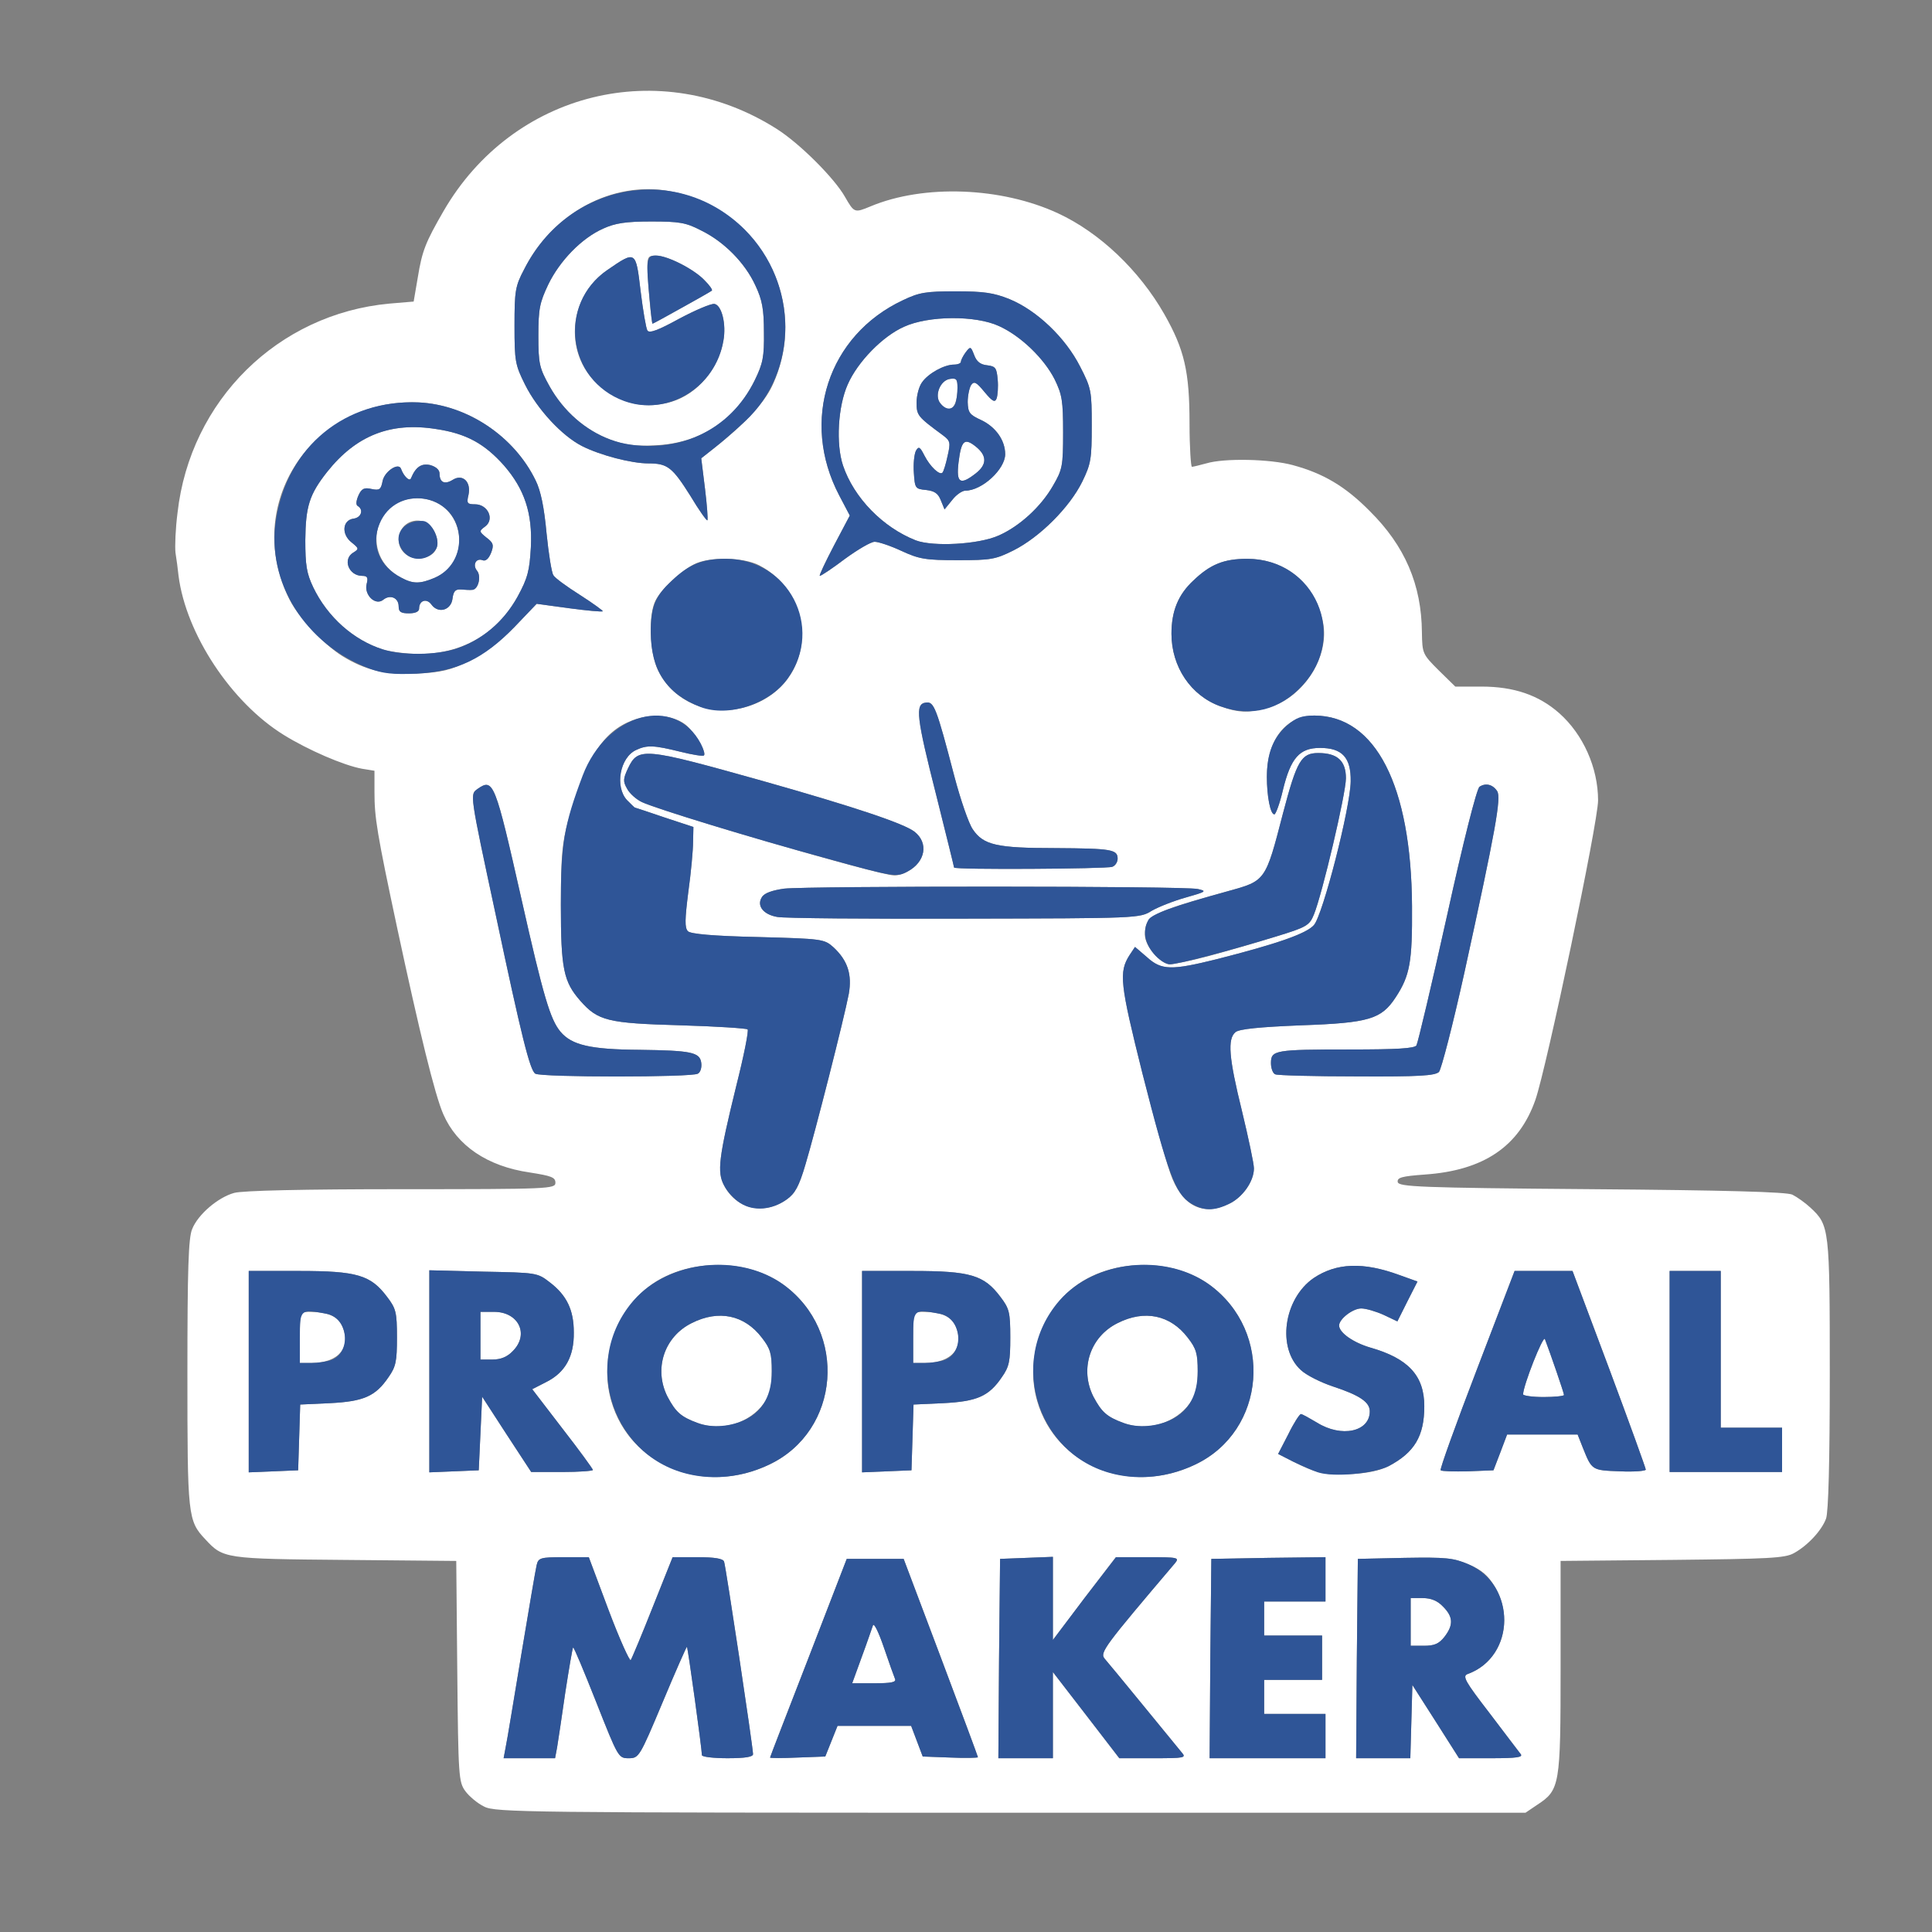 <?xml version="1.0" encoding="utf-8"?>
<!DOCTYPE svg PUBLIC "-//W3C//DTD SVG 20010904//EN" "http://www.w3.org/TR/2001/REC-SVG-20010904/DTD/svg10.dtd">
<svg version="1.0" xmlns="http://www.w3.org/2000/svg" width="567px" height="567px" viewBox="0 0 567 567" preserveAspectRatio="xMidYMid meet">
 <rect x="0" y="0" width="567" height="567" fill="#808080" stroke="none"/>
 <g fill="#ffffff">
  <path d="M142.1 530.2 c-1.9 -0.9 -4.4 -3 -5.5 -4.5 -2 -2.7 -2.1 -4.3 -2.4 -35.2 l-0.3 -32.4 -32.7 -0.3 c-35.3 -0.3 -35.7 -0.4 -40.9 -6 -5.2 -5.5 -5.3 -6.8 -5.3 -48.8 0 -30.5 0.3 -39.8 1.4 -42.3 1.7 -4.3 7.6 -9.3 12.3 -10.6 2.4 -0.7 20.6 -1.1 49.1 -1.1 43.6 0 45.2 -0.1 45.2 -1.9 0 -1.6 -1.2 -2 -7.5 -3 -12.5 -1.8 -21.4 -7.9 -25.4 -17.1 -2.5 -5.7 -7 -24.2 -13.5 -54.5 -6 -28.1 -6.7 -32.6 -6.7 -40 l0 -6.3 -3.7 -0.6 c-5.4 -1 -15.8 -5.5 -22.9 -9.9 -15.4 -9.5 -28.7 -29.6 -30.9 -46.7 -0.2 -1.9 -0.6 -5 -0.9 -6.8 -0.2 -1.8 0 -7.1 0.6 -11.7 3.7 -33 29.5 -58.4 62.2 -61.4 l7.1 -0.6 1.2 -7 c1.3 -8 2.3 -10.4 7.6 -19.6 20.3 -35 63.6 -45.7 97.7 -24.1 6.8 4.3 17 14.5 20.1 20 2.7 4.7 2.8 4.7 7.4 2.8 15.7 -6.6 38.5 -5.7 55.1 2 12.3 5.7 23.9 16.8 31.2 29.6 5.9 10.4 7.4 16.8 7.4 32.1 0 7 0.4 12.7 0.7 12.7 0.4 0 2.3 -0.5 4.2 -1 5.3 -1.6 18.8 -1.3 25.4 0.5 8.9 2.4 15.4 6.2 22.6 13.5 10.3 10.2 15.2 21.6 15.3 35.6 0.1 6.2 0.2 6.4 4.9 11.1 l4.9 4.8 7.7 0 c9.5 0 16.8 2.5 22.8 7.8 7 6.2 11.4 16 11.4 25.6 0 6.5 -15.1 78.4 -18.4 87.9 -4.8 13.7 -15.2 20.7 -32.4 21.9 -6.9 0.5 -8.2 0.9 -8 2.2 0.3 1.4 6.1 1.7 56.8 2.1 39.1 0.3 57.3 0.8 59 1.6 1.4 0.7 3.8 2.4 5.3 3.8 5.6 5.2 5.7 6 5.7 49 0 25.5 -0.4 40.5 -1.1 42.3 -1.3 3.5 -5.4 7.9 -9.4 10.1 -2.6 1.5 -7.5 1.7 -35.7 2 l-32.8 0.3 0 31.2 c0 34.8 -0.2 36 -6.9 40.4 l-3.4 2.3 -151.1 0 c-141.9 0 -151.3 -0.1 -154.5 -1.8z m21.4 -17.4 c0.3 -1.8 1.4 -9.1 2.4 -16.1 1.1 -7.1 2.1 -13 2.3 -13.2 0.2 -0.2 3.2 7 6.8 16.1 6.4 16.2 6.5 16.4 9.5 16.4 3 0 3.2 -0.3 10 -16.5 3.8 -9.1 7 -16.3 7.1 -16.2 0.3 0.3 4.4 30.1 4.4 31.8 0 0.5 3.4 0.9 7.5 0.9 5.3 0 7.5 -0.4 7.5 -1.2 0 -2 -8 -55.2 -8.5 -56.5 -0.3 -0.9 -2.8 -1.3 -7.8 -1.3 l-7.3 0 -5.9 14.8 c-3.2 8.1 -6.1 15 -6.4 15.4 -0.3 0.4 -3.3 -6.2 -6.5 -14.7 l-5.8 -15.5 -7.4 0 c-6.8 0 -7.4 0.2 -7.9 2.3 -0.3 1.2 -2.3 13 -4.5 26.2 -2.2 13.2 -4.2 25.5 -4.6 27.3 l-0.6 3.2 7.5 0 7.6 0 0.6 -3.2z m80.5 -1.8 l1.8 -4.5 10.8 0 10.8 0 1.7 4.5 1.7 4.5 8.1 0.3 c4.4 0.2 8.1 0.1 8.1 -0.1 0 -0.2 -4.9 -13.4 -10.9 -29.3 l-10.9 -28.9 -8.3 0 -8.4 0 -11.2 29 c-6.2 16 -11.3 29.1 -11.3 29.3 0 0.2 3.7 0.2 8.1 0 l8.1 -0.3 1.8 -4.5z m65 -7.6 l0 -12.7 9.8 12.7 9.7 12.6 9.9 0 c9.3 0 9.8 -0.1 8.4 -1.7 -0.8 -1 -5.9 -7.2 -11.3 -13.8 -5.4 -6.6 -10.5 -12.8 -11.3 -13.7 -1.5 -1.8 -0.2 -3.5 20.6 -28 1.4 -1.7 1 -1.8 -7.9 -1.8 l-9.4 0 -9.3 12.1 -9.2 12.2 0 -12.2 0 -12.2 -7.7 0.3 -7.8 0.3 -0.3 29.3 -0.2 29.2 8 0 8 0 0 -12.6z m80 6.1 l0 -6.5 -9 0 -9 0 0 -5 0 -5 8.5 0 8.5 0 0 -6.5 0 -6.5 -8.5 0 -8.5 0 0 -5 0 -5 9 0 9 0 0 -6.5 0 -6.5 -16.7 0.2 -16.8 0.3 -0.3 29.3 -0.2 29.2 17 0 17 0 0 -6.5z m25.2 -4.2 l0.3 -10.8 6.9 10.8 6.8 10.7 9.5 0 c7.5 0 9.3 -0.3 8.6 -1.2 -0.5 -0.7 -4.7 -6.1 -9.2 -12.1 -7.1 -9.2 -8 -10.8 -6.4 -11.4 10 -3.6 13.8 -15.6 8.1 -25.5 -2.1 -3.5 -3.9 -5 -7.8 -6.7 -4.5 -1.9 -6.5 -2.1 -18.8 -1.9 l-13.7 0.3 -0.3 29.3 -0.2 29.2 8 0 7.9 0 0.3 -10.7z m-188.4 -75.5 c20.8 -9.9 23.1 -39 4.1 -52.8 -9.9 -7.1 -25.5 -7.7 -36.5 -1.4 -11.9 6.8 -17.9 22.2 -14 35.6 5.5 19 27.3 27.8 46.4 18.6z m125 0 c20.8 -9.9 23.1 -39 4.1 -52.8 -9.9 -7.1 -25.5 -7.7 -36.5 -1.4 -11.9 6.8 -17.9 22.2 -14 35.6 5.5 19 27.3 27.8 46.4 18.6z m56.7 0.5 c7.6 -4 10.5 -8.8 10.5 -17.6 0 -8.9 -4.6 -14 -15.8 -17.2 -5.1 -1.5 -9.2 -4.4 -9.2 -6.5 0 -1.9 4 -5 6.5 -5 1.4 0 4.4 0.9 6.6 1.9 l4 1.9 2.9 -5.8 3 -5.9 -5.3 -1.9 c-10.6 -3.9 -18.5 -3.6 -25.2 0.9 -8.8 6.1 -10.8 20.6 -3.7 27 1.6 1.5 5.8 3.6 9.4 4.8 7.9 2.6 10.8 4.6 10.8 7.3 0 6 -8.3 7.8 -15.5 3.3 -2.2 -1.3 -4.3 -2.5 -4.7 -2.5 -0.4 0 -2.1 2.6 -3.7 5.9 l-3 5.8 4.5 2.3 c7 3.5 9.4 4 16.9 3.6 4.6 -0.2 8.4 -1 11 -2.3z m-319.7 -8.4 l0.3 -9.7 8.7 -0.4 c9.9 -0.5 13.4 -2 17.2 -7.6 2.2 -3.1 2.5 -4.7 2.5 -11.7 0 -7.4 -0.3 -8.5 -2.9 -11.9 -4.8 -6.4 -8.8 -7.6 -25.8 -7.6 l-14.8 0 0 29.5 0 29.6 7.3 -0.3 7.2 -0.3 0.3 -9.6z m53.2 -1.2 l0.5 -10.8 7.2 11.1 7.2 11 9.1 0 c4.9 0 9 -0.3 9 -0.6 0 -0.3 -4 -5.8 -8.9 -12.1 l-8.9 -11.6 4.1 -2.1 c5.6 -2.8 8.2 -7.5 8.1 -14.6 0 -6.6 -2.1 -10.9 -7.1 -14.7 -3.6 -2.8 -3.9 -2.8 -19.5 -3.1 l-15.8 -0.4 0 29.7 0 29.6 7.3 -0.3 7.2 -0.3 0.5 -10.8z m126.8 1.2 l0.3 -9.7 8.7 -0.4 c9.9 -0.5 13.4 -2 17.2 -7.6 2.2 -3.1 2.5 -4.7 2.5 -11.7 0 -7.4 -0.3 -8.5 -2.9 -11.9 -4.8 -6.4 -8.8 -7.6 -25.8 -7.6 l-14.8 0 0 29.5 0 29.6 7.3 -0.3 7.2 -0.3 0.3 -9.6z m172.5 4.4 l2 -5.3 10.3 0 10.4 0 1.5 3.8 c2.7 6.7 2.6 6.7 10.9 7 4.2 0.2 7.6 -0.1 7.6 -0.5 0 -0.4 -4.8 -13.7 -10.7 -29.5 l-10.8 -28.8 -8.5 0 -8.5 0 -11.1 29 c-6.1 15.9 -10.9 29.2 -10.6 29.5 0.4 0.3 4 0.4 8 0.3 l7.5 -0.3 2 -5.2z m82.7 -0.8 l0 -6.5 -9 0 -9 0 0 -23 0 -23 -7.5 0 -7.5 0 0 29.5 0 29.5 16.5 0 16.5 0 0 -6.5z m-292.1 -73.5 c2.4 -1.7 3.6 -3.8 5.5 -10.3 2.8 -9.3 11.3 -42.7 12.7 -50 1 -5.7 -0.3 -9.8 -4.5 -13.7 -2.7 -2.4 -3.2 -2.5 -22.1 -3 -13.3 -0.3 -19.8 -0.9 -20.6 -1.7 -1 -1 -0.9 -3.5 0.1 -11.5 0.8 -5.7 1.4 -12.3 1.4 -14.7 l0.1 -4.4 -8.5 -2.8 c-4.7 -1.6 -8.6 -2.9 -8.7 -2.9 -0.1 0 -1.1 -1 -2.3 -2.2 -3.6 -3.9 -2.1 -12.5 2.7 -14.7 3.2 -1.5 5.2 -1.4 12.9 0.5 3.6 0.9 6.7 1.4 7 1.1 0.8 -0.8 -2.1 -5.9 -4.9 -8.6 -3.5 -3.2 -10.3 -3.9 -16.1 -1.7 -8.7 3.3 -13.7 11.2 -18.9 29.6 -1.7 6.3 -2.1 10.3 -2.1 24.5 0 18.9 0.8 22.6 5.7 28.2 5.2 5.9 8 6.6 29.4 7.2 10.5 0.3 19.4 0.9 19.7 1.2 0.4 0.3 -1.1 7.8 -3.3 16.5 -5.2 21.2 -5.7 25.4 -3.6 29.3 3.6 7 11.8 8.8 18.4 4.1z m129.8 1.3 c4 -1.9 7.3 -6.6 7.3 -10.4 0 -1.4 -1.6 -8.9 -3.5 -16.8 -3.9 -15.8 -4.3 -21.2 -1.9 -23.2 1.1 -0.9 6.9 -1.5 19.4 -2 19.8 -0.7 23.4 -1.8 27.6 -8.2 4.2 -6.4 4.9 -10.4 4.8 -26.7 -0.2 -35.5 -10.7 -55.9 -28.6 -56 -8.4 0 -14 7.1 -14 18 0 5.6 1 11 2.2 11 0.4 0 1.6 -3.2 2.5 -7.1 2.3 -9.5 4.9 -12.4 10.9 -12.4 6.5 0 9.1 2.8 9 9.8 -0.1 7.8 -8.2 39.3 -10.8 42.2 -2.2 2.5 -10.8 5.5 -28.5 10 -13.3 3.3 -16.2 3.3 -20.5 -0.6 l-3.5 -3 -1.6 2.4 c-3.2 5 -2.8 8.4 3.8 34.8 3.6 14.1 7.5 28 8.8 30.9 3.5 8.3 9.3 10.8 16.6 7.3z m-155.9 -38.2 c0.8 -0.4 1.2 -1.9 1 -3.2 -0.4 -3.1 -3 -3.6 -18.1 -3.8 -14.5 -0.1 -19.9 -1.4 -23.2 -5.3 -3 -3.6 -5 -10.2 -11.5 -39.1 -7.7 -34.1 -8.2 -35.4 -12.8 -32.2 -2.3 1.7 -2.5 0.7 5.4 37.5 7.4 34.9 9.9 45.1 11.5 46.1 1.8 1.1 46 1.1 47.7 0z m217.5 -0.5 c0.7 -0.8 4.1 -13.9 7.5 -29.3 9.2 -42 10.8 -51.1 9.6 -53.1 -1.3 -2 -3.4 -2.5 -5.2 -1.3 -0.8 0.5 -4.8 16.3 -9.5 37.7 -4.5 20.3 -8.6 37.5 -9 38.2 -0.6 0.9 -5.7 1.2 -19.5 1.2 -22.1 0 -23.2 0.2 -23.2 4 0 1.6 0.6 3.1 1.3 3.3 0.6 0.3 11.4 0.6 23.9 0.6 18.2 0.1 22.9 -0.2 24.1 -1.3z m-67.3 -34.1 c5.2 -1.4 13.9 -3.9 19.3 -5.6 9.2 -2.8 10 -3.3 11.3 -6.5 2.4 -5.8 9.4 -35.5 9.4 -40 0 -5.1 -2.5 -7.4 -8.1 -7.4 -5 0 -6.3 2.2 -10.4 17.8 -5.1 19.8 -5.1 19.7 -16 22.7 -22.7 6.3 -24.5 7.2 -24.5 12.9 0 3.2 4.6 8.6 7.3 8.6 1.2 0 6.5 -1.1 11.7 -2.5z m-17 -13.2 c1.9 -1.1 6.4 -2.9 10 -3.9 6 -1.7 6.3 -1.9 3.5 -2.5 -3.9 -0.9 -114.3 -0.9 -121.4 -0.1 -3.5 0.5 -5.8 1.3 -6.5 2.5 -1.6 2.5 0.4 5.1 4.5 5.8 1.9 0.4 26.6 0.6 54.9 0.5 50.9 -0.1 51.5 -0.1 55 -2.3z m-71.7 -11.5 c5.3 -2.8 6.3 -8.4 2.1 -11.7 -3.1 -2.4 -17.3 -7.2 -44.9 -15 -34.6 -9.7 -36.2 -9.9 -39.2 -3.6 -1.4 3 -1.5 3.8 -0.3 5.9 0.7 1.4 2.7 3.2 4.4 4 6.5 3.1 69.4 21.4 73.9 21.5 1 0.1 2.8 -0.4 4 -1.1z m60.1 -1.4 c0.9 -0.3 1.6 -1.4 1.6 -2.4 0 -2.7 -1.8 -3 -18.3 -3.1 -17.2 0 -21.1 -0.9 -24.2 -5.5 -1.2 -1.7 -3.6 -8.7 -5.4 -15.5 -5.3 -20.3 -6 -22.1 -8.4 -21.7 -3.2 0.4 -2.8 4.1 3.2 27.7 2.8 11.2 5.1 20.5 5.1 20.7 0 0.7 44.7 0.4 46.4 -0.2z m-102.4 -49 c15.7 -8.6 15 -31.1 -1.2 -39.5 -4.7 -2.4 -14.6 -2.6 -19.1 -0.3 -4.1 2.1 -9.5 7.1 -11.3 10.6 -2.2 4.2 -1.8 15.3 0.7 20.5 5.4 11.1 19.3 15 30.9 8.7z m148.7 2.1 c10 -3 17.5 -14.9 15.6 -24.7 -2.1 -11.4 -11 -18.8 -22.3 -18.8 -6.8 0 -10.8 1.6 -15.8 6.4 -4.4 4.1 -6.4 8.9 -6.4 15.6 0 9.7 5.7 18.2 14.4 21.3 5.6 2 8.3 2 14.5 0.2z m-234.9 -13.5 c4.6 -2.3 8.8 -5.5 13.2 -10 l6.5 -6.8 9.5 1.3 c5.2 0.7 9.7 1.1 9.9 0.9 0.2 -0.1 -2.8 -2.3 -6.7 -4.8 -3.8 -2.4 -7.4 -5 -7.8 -5.8 -0.5 -0.7 -1.4 -6.3 -2 -12.3 -0.7 -7.6 -1.7 -12.5 -3.2 -15.5 -6.3 -13 -20.1 -22.2 -34.3 -22.9 -31.3 -1.4 -52 30.2 -37.9 57.9 2.8 5.5 9.9 13 15.4 16.5 6.8 4.2 12.7 5.6 21.9 5.2 7.4 -0.4 9.8 -1 15.5 -3.7z m110.2 -30 c3.7 -2.7 7.6 -5 8.7 -5 1.1 0 4.7 1.2 7.9 2.7 5.2 2.4 7.1 2.7 16.5 2.7 9.7 0 11 -0.2 16.4 -2.9 7.7 -3.9 16.4 -12.6 20.1 -20.1 2.6 -5.3 2.8 -6.8 2.8 -16.5 0 -10.1 -0.1 -10.9 -3.4 -17.3 -4.3 -8.5 -12.7 -16.5 -20.7 -19.8 -4.7 -1.9 -7.7 -2.3 -15.8 -2.3 -8.7 0 -10.7 0.3 -15.5 2.6 -22 10.3 -30.2 35.4 -18.7 57.3 l3.1 5.9 -4.7 8.9 c-2.5 4.8 -4.4 8.8 -4.1 8.8 0.4 0 3.7 -2.2 7.4 -5z m-41.1 -20.6 l-1.1 -8.9 3.8 -3 c8.8 -6.9 14.5 -13 17 -18.2 11.4 -24.2 -3.3 -52.3 -30 -57.2 -16.8 -3.1 -34.5 6.4 -42.8 23 -2.6 4.9 -2.8 6.4 -2.8 16.5 0 10.4 0.2 11.5 3.1 17.3 3.6 7.2 10.8 15 16.7 18 5.3 2.7 14.5 5.1 19.5 5.1 5.6 0 7 1.1 12.3 9.5 2.5 4.2 4.8 7.4 5 7.2 0.2 -0.2 -0.1 -4.4 -0.7 -9.3z"/>
  <path d="M252.9 486.3 c1.6 -4.3 3 -8.5 3.3 -9.3 0.3 -0.8 1.7 2.1 3.2 6.5 1.5 4.4 3 8.6 3.3 9.3 0.3 0.9 -1.2 1.2 -6 1.2 l-6.6 0 2.8 -7.7z"/>
  <path d="M414 476 l0 -7 3.5 0 c2.5 0 4.4 0.8 6 2.5 3 3 3.1 5.4 0.4 8.9 -1.6 2 -2.9 2.6 -6 2.6 l-3.9 0 0 -7z"/>
  <path d="M204.7 417.6 c-4.9 -1.8 -6.4 -3.2 -8.8 -7.7 -4.1 -8.1 -1 -17.6 7.1 -21.6 7.9 -4 15.5 -2.4 20.6 4.3 2.5 3.2 2.9 4.7 2.9 9.8 0 4.8 -0.5 6.8 -2.3 9.4 -4.2 5.9 -12.6 8.4 -19.5 5.8z"/>
  <path d="M329.7 417.6 c-4.9 -1.8 -6.4 -3.2 -8.8 -7.7 -4.1 -8.1 -1 -17.6 7.1 -21.6 7.9 -4 15.5 -2.4 20.6 4.3 2.5 3.2 2.9 4.7 2.9 9.8 0 4.8 -0.5 6.8 -2.3 9.4 -4.2 5.9 -12.6 8.4 -19.5 5.8z"/>
  <path d="M88 392.5 c0 -7.2 0.1 -7.5 2.4 -7.5 5.8 0 8.8 1.3 10.1 4.3 2.6 6.2 -1.2 10.7 -9.1 10.7 l-3.4 0 0 -7.5z"/>
  <path d="M141 392 l0 -7 4 0 c7.2 0 10.4 6.6 5.5 11.5 -1.6 1.7 -3.5 2.5 -6 2.5 l-3.5 0 0 -7z"/>
  <path d="M268 392.5 c0 -7.2 0.1 -7.5 2.4 -7.5 5.8 0 8.8 1.3 10.1 4.3 2.6 6.2 -1.2 10.7 -9.1 10.7 l-3.4 0 0 -7.5z"/>
  <path d="M447 409.2 c0 -2.5 5.9 -17.5 6.4 -16.2 1.6 4.2 5.6 15.8 5.6 16.4 0 0.3 -2.7 0.6 -6 0.6 -3.3 0 -6 -0.4 -6 -0.8z"/>
  <path d="M112.4 190.6 c-8.6 -2.7 -16.3 -9.5 -20.5 -18.3 -1.9 -4 -2.3 -6.4 -2.3 -13.8 0.1 -9.9 1.2 -13.4 6.4 -20 8.5 -10.7 18.6 -14.7 31.9 -12.6 8.9 1.3 14.3 4.3 20 10.7 6 6.9 8.4 14 7.9 24 -0.4 6.9 -0.9 9 -3.9 14.5 -6 10.9 -16.5 17 -29.3 16.8 -3.3 0 -7.9 -0.6 -10.2 -1.3z m10.6 -12 c0 -2.4 2.2 -3.1 3.6 -1.2 2 2.8 5.8 1.7 6.2 -1.7 0.3 -2.2 0.8 -2.8 2.5 -2.7 1.2 0.1 2.7 0.2 3.4 0.1 1.7 -0.2 2.6 -4 1.3 -5.6 -1.4 -1.7 -0.3 -3.8 1.6 -3.1 0.9 0.4 1.8 -0.4 2.5 -2.1 0.9 -2.3 0.7 -3 -1.3 -4.5 -2.2 -1.8 -2.3 -1.9 -0.4 -3.3 2.8 -2.1 0.8 -6.5 -3 -6.5 -2.3 0 -2.5 -0.3 -1.9 -2.8 0.8 -3.8 -1.7 -6.2 -4.6 -4.4 -2.4 1.5 -3.9 0.8 -3.9 -1.8 0 -1.1 -1 -2 -2.7 -2.5 -2.6 -0.6 -4.3 0.5 -5.7 3.9 -0.4 1 -2.1 -0.6 -2.9 -2.8 -0.7 -2 -4.8 0.7 -5.4 3.5 -0.5 2.6 -0.9 2.9 -3.3 2.4 -2.1 -0.5 -2.9 -0.1 -3.8 1.9 -0.7 1.6 -0.8 2.8 -0.2 3.1 1.8 1.1 1 3.4 -1.2 3.7 -3.3 0.4 -3.7 4.6 -0.6 7 2.1 1.7 2.2 1.9 0.6 2.9 -3.4 1.9 -1.5 6.9 2.5 6.9 1.5 0 1.8 0.5 1.3 2.4 -0.8 3.2 2.6 6.5 4.9 4.6 2 -1.6 4.5 -0.6 4.5 2 0 1.6 0.7 2 3 2 1.9 0 3 -0.5 3 -1.4z"/>
  <path d="M117.7 169.5 c-12.5 -6.5 -7.7 -24.6 6.2 -23.2 12.4 1.3 15 18.5 3.6 23.3 -4.3 1.8 -6.3 1.8 -9.8 -0.1z m7.7 -6.1 c3 -1.1 3.8 -4.1 2.1 -7.4 -2.8 -5.4 -10.4 -3.6 -10.5 2.4 0 4.1 4.3 6.6 8.4 5z"/>
  <path d="M268.8 158.6 c-9.7 -3.8 -18.2 -12.5 -21.4 -22 -2.1 -6.3 -1.5 -17.3 1.4 -23.8 2.9 -6.6 10.2 -14.1 16.5 -16.9 7.2 -3.3 21 -3.4 27.9 -0.2 6.4 2.9 13.2 9.5 16.3 15.6 2.2 4.5 2.5 6.3 2.5 15.6 0 9.9 -0.2 10.9 -3 15.7 -3.5 6.1 -9.8 11.9 -16 14.6 -5.9 2.6 -19.1 3.3 -24.2 1.4z m14.5 -14.6 c4.9 0 11.7 -6.3 11.7 -10.7 0 -4.1 -2.8 -8 -7 -10 -3.5 -1.6 -3.9 -2.2 -4 -5.3 0 -1.9 0.5 -4.2 1 -5 0.9 -1.2 1.5 -0.9 3.9 2 2.4 2.9 3.1 3.2 3.6 1.9 0.3 -0.9 0.5 -3.4 0.3 -5.5 -0.3 -3.4 -0.6 -3.9 -3.1 -4.2 -2 -0.2 -3.1 -1.1 -3.8 -3 -1 -2.6 -1.1 -2.6 -2.5 -0.8 -0.8 1.1 -1.4 2.3 -1.4 2.8 0 0.4 -0.9 0.8 -2 0.8 -2.9 0 -7.6 2.6 -9.4 5.2 -0.9 1.2 -1.6 3.9 -1.6 5.9 0 3.8 0.2 4.1 7.8 9.7 2.1 1.6 2.2 2.1 1.3 6 -0.5 2.4 -1.2 4.6 -1.5 4.9 -0.8 0.9 -3.6 -1.7 -5.3 -5 -1.3 -2.6 -1.7 -2.8 -2.5 -1.4 -0.5 1 -0.8 3.9 -0.6 6.5 0.3 4.5 0.4 4.7 3.6 5 2.5 0.3 3.5 1 4.3 3 l1.1 2.7 2.2 -2.7 c1.2 -1.6 3 -2.8 3.9 -2.8z"/>
  <path d="M281.3 135.8 c0.8 -6.5 1.7 -7.4 5 -4.8 3.4 2.7 3.4 5.3 0.1 7.9 -4.6 3.6 -5.8 2.9 -5.1 -3.1z"/>
  <path d="M276 118.4 c-1.9 -2.2 -0.1 -6.8 2.8 -7.2 1.9 -0.3 2.2 0.1 2.2 2.6 0 5.9 -2.3 8 -5 4.6z"/>
  <path d="M179.1 129 c-7.3 -2.7 -13.7 -8.3 -17.8 -15.6 -3 -5.4 -3.3 -6.6 -3.3 -14.9 0 -7.9 0.4 -9.7 2.9 -15 3.4 -7 9.8 -13.6 16.1 -16.4 3.5 -1.6 6.6 -2.1 14.1 -2.1 8.2 0 10.2 0.3 14.6 2.6 6.8 3.3 13 9.6 16 16.2 2 4.2 2.5 7 2.5 13.7 0.1 7.2 -0.3 9.2 -2.7 14.1 -5.8 11.9 -16.2 18.6 -29.5 19.1 -5.6 0.3 -8.9 -0.2 -12.9 -1.7z m18 -11.1 c7.6 -2.3 13.8 -9.6 15.2 -17.9 0.9 -4.9 -0.5 -10.4 -2.6 -10.8 -0.9 -0.2 -5.6 1.8 -10.3 4.3 -6.2 3.4 -8.8 4.4 -9.4 3.5 -0.4 -0.6 -1.3 -5.9 -2 -11.6 -1.4 -11.9 -1.4 -11.9 -9.7 -6.2 -12 8.2 -12.9 25.7 -1.8 34.5 6.3 5 13.1 6.4 20.6 4.2z m3 -27.6 c4.6 -2.5 8.6 -4.8 8.8 -5 0.3 -0.2 -0.6 -1.5 -2 -2.9 -3 -3.3 -11 -7.4 -14.4 -7.4 -2.2 0 -2.5 0.4 -2.5 3.3 0 3.9 1.2 16.7 1.5 16.7 0.2 0 4 -2.1 8.6 -4.7z"/>
 </g>
 <g fill="#2f5597">
  <path d="M148.4 512.8 c0.4 -1.8 2.4 -14.1 4.6 -27.3 2.2 -13.2 4.2 -25 4.5 -26.2 0.5 -2.1 1.1 -2.3 7.9 -2.3 l7.4 0 5.8 15.5 c3.2 8.5 6.2 15.1 6.5 14.7 0.3 -0.4 3.2 -7.3 6.4 -15.4 l5.9 -14.8 7.3 0 c5 0 7.5 0.4 7.8 1.3 0.5 1.3 8.5 54.5 8.5 56.5 0 0.8 -2.2 1.2 -7.5 1.2 -4.1 0 -7.5 -0.4 -7.5 -0.9 0 -1.7 -4.1 -31.5 -4.4 -31.8 -0.1 -0.1 -3.3 7.1 -7.1 16.2 -6.8 16.2 -7 16.5 -10 16.5 -3 0 -3.1 -0.2 -9.5 -16.4 -3.6 -9.1 -6.6 -16.3 -6.8 -16.1 -0.2 0.2 -1.2 6.1 -2.3 13.2 -1 7 -2.1 14.3 -2.4 16.1 l-0.6 3.2 -7.6 0 -7.5 0 0.6 -3.2z"/>
  <path d="M226 515.8 c0 -0.2 5.1 -13.3 11.3 -29.3 l11.2 -29 8.4 0 8.3 0 10.9 28.9 c6 15.9 10.9 29.1 10.9 29.3 0 0.2 -3.7 0.3 -8.1 0.1 l-8.1 -0.3 -1.7 -4.5 -1.7 -4.5 -10.8 0 -10.8 0 -1.8 4.5 -1.8 4.5 -8.1 0.3 c-4.4 0.2 -8.1 0.2 -8.1 0z m36.7 -23 c-0.3 -0.7 -1.8 -4.9 -3.3 -9.3 -1.5 -4.4 -2.9 -7.3 -3.2 -6.5 -0.3 0.8 -1.7 5 -3.3 9.3 l-2.8 7.7 6.6 0 c4.8 0 6.3 -0.3 6 -1.2z"/>
  <path d="M293.2 486.8 l0.3 -29.3 7.8 -0.3 7.7 -0.3 0 12.2 0 12.2 9.2 -12.2 9.3 -12.1 9.4 0 c8.9 0 9.3 0.1 7.9 1.8 -20.8 24.5 -22.1 26.2 -20.6 28 0.8 0.9 5.9 7.1 11.3 13.7 5.4 6.6 10.5 12.8 11.3 13.8 1.4 1.6 0.9 1.7 -8.4 1.7 l-9.9 0 -9.7 -12.6 -9.8 -12.7 0 12.7 0 12.6 -8 0 -8 0 0.2 -29.2z"/>
  <path d="M355.2 486.8 l0.3 -29.3 16.8 -0.3 16.7 -0.2 0 6.5 0 6.5 -9 0 -9 0 0 5 0 5 8.5 0 8.5 0 0 6.5 0 6.5 -8.5 0 -8.5 0 0 5 0 5 9 0 9 0 0 6.5 0 6.5 -17 0 -17 0 0.2 -29.2z"/>
  <path d="M398.2 486.8 l0.3 -29.3 13.7 -0.3 c12.3 -0.2 14.3 0 18.8 1.9 14.1 6.1 13.9 27.1 -0.3 32.2 -1.6 0.6 -0.7 2.2 6.4 11.4 4.5 6 8.7 11.4 9.2 12.1 0.7 0.9 -1.1 1.2 -8.6 1.2 l-9.5 0 -6.8 -10.7 -6.9 -10.8 -0.3 10.8 -0.3 10.7 -7.9 0 -8 0 0.2 -29.2z m25.7 -6.4 c2.7 -3.5 2.6 -5.9 -0.4 -8.9 -1.6 -1.7 -3.5 -2.5 -6 -2.5 l-3.5 0 0 7 0 7 3.9 0 c3.1 0 4.4 -0.6 6 -2.6z"/>
  <path d="M203.9 433 c-23.9 -4.1 -33.9 -33.1 -17.9 -51.4 10.4 -11.8 31 -13.9 43.9 -4.6 19 13.8 16.7 42.9 -4.1 52.8 -6.9 3.3 -14.6 4.5 -21.9 3.2z m15.1 -16.5 c5 -2.6 7.5 -7.2 7.5 -14.1 0 -5.1 -0.4 -6.6 -2.9 -9.8 -5.1 -6.7 -12.7 -8.3 -20.6 -4.3 -8.1 4 -11.2 13.5 -7.1 21.6 2.4 4.5 3.9 5.9 8.8 7.7 4.2 1.6 10 1.1 14.3 -1.1z"/>
  <path d="M328.9 433 c-23.9 -4.1 -33.9 -33.1 -17.9 -51.4 10.4 -11.8 31 -13.9 43.9 -4.6 19 13.8 16.7 42.9 -4.1 52.8 -6.9 3.3 -14.6 4.5 -21.9 3.2z m15.1 -16.5 c5 -2.6 7.5 -7.2 7.5 -14.1 0 -5.1 -0.4 -6.6 -2.9 -9.8 -5.1 -6.7 -12.7 -8.3 -20.6 -4.3 -8.1 4 -11.2 13.5 -7.1 21.6 2.4 4.5 3.9 5.9 8.8 7.7 4.2 1.6 10 1.1 14.3 -1.1z"/>
  <path d="M386.8 432.1 c-1.5 -0.5 -4.7 -1.9 -7.2 -3.1 l-4.5 -2.3 3 -5.8 c1.6 -3.3 3.3 -5.9 3.7 -5.9 0.4 0 2.5 1.2 4.7 2.5 7.2 4.5 15.5 2.7 15.5 -3.3 0 -2.7 -2.9 -4.7 -10.8 -7.3 -3.6 -1.2 -7.8 -3.3 -9.4 -4.8 -7.1 -6.4 -5.1 -20.9 3.7 -27 6.7 -4.5 14.6 -4.8 25.2 -0.9 l5.3 1.9 -3 5.9 -2.9 5.8 -4 -1.9 c-2.2 -1 -5.2 -1.9 -6.6 -1.9 -2.5 0 -6.5 3.1 -6.5 5 0 2.1 4.1 5 9.2 6.5 11.2 3.2 15.8 8.3 15.8 17.2 0 8.8 -2.9 13.6 -10.5 17.6 -4.4 2.2 -16.1 3.3 -20.7 1.8z"/>
  <path d="M73 402.5 l0 -29.5 14.8 0 c17 0 21 1.2 25.8 7.6 2.6 3.4 2.9 4.5 2.9 11.9 0 7 -0.3 8.6 -2.5 11.7 -3.8 5.6 -7.3 7.1 -17.2 7.6 l-8.7 0.4 -0.3 9.7 -0.3 9.6 -7.2 0.3 -7.3 0.3 0 -29.6z m24.3 -3.4 c5.9 -2.3 4.9 -12.2 -1.3 -13.5 -7.9 -1.5 -8 -1.4 -8 6.9 l0 7.5 3.4 0 c1.9 0 4.6 -0.4 5.9 -0.9z"/>
  <path d="M126 402.5 l0 -29.7 15.8 0.4 c15.6 0.3 15.9 0.3 19.5 3.1 5 3.8 7.1 8.1 7.1 14.7 0.1 7.1 -2.5 11.8 -8.1 14.6 l-4.1 2.1 8.9 11.6 c4.9 6.3 8.9 11.8 8.9 12.1 0 0.3 -4.1 0.6 -9 0.6 l-9.1 0 -7.2 -11 -7.2 -11.1 -0.5 10.8 -0.5 10.8 -7.2 0.3 -7.3 0.3 0 -29.6z m24.5 -6 c4.9 -4.9 1.7 -11.5 -5.5 -11.5 l-4 0 0 7 0 7 3.5 0 c2.5 0 4.4 -0.8 6 -2.5z"/>
  <path d="M253 402.5 l0 -29.5 14.8 0 c17 0 21 1.2 25.8 7.6 2.6 3.4 2.9 4.5 2.9 11.9 0 7 -0.3 8.6 -2.5 11.7 -3.8 5.6 -7.3 7.1 -17.2 7.6 l-8.7 0.4 -0.3 9.7 -0.3 9.6 -7.2 0.3 -7.3 0.3 0 -29.6z m24.3 -3.4 c5.9 -2.3 4.9 -12.2 -1.3 -13.5 -7.9 -1.5 -8 -1.4 -8 6.9 l0 7.5 3.4 0 c1.9 0 4.6 -0.4 5.9 -0.9z"/>
  <path d="M422.8 431.5 c-0.3 -0.3 4.5 -13.6 10.6 -29.5 l11.1 -29 8.5 0 8.5 0 10.8 28.8 c5.9 15.8 10.7 29.1 10.7 29.5 0 0.4 -3.4 0.7 -7.6 0.5 -8.3 -0.3 -8.2 -0.3 -10.9 -7 l-1.5 -3.8 -10.4 0 -10.3 0 -2 5.3 -2 5.2 -7.5 0.3 c-4 0.1 -7.6 0 -8 -0.3z m36.2 -22.1 c0 -0.6 -4 -12.2 -5.6 -16.4 -0.5 -1.3 -6.4 13.7 -6.4 16.2 0 0.4 2.7 0.8 6 0.8 3.3 0 6 -0.3 6 -0.6z"/>
  <path d="M490 402.5 l0 -29.5 7.5 0 7.5 0 0 23 0 23 9 0 9 0 0 6.5 0 6.5 -16.5 0 -16.5 0 0 -29.5z"/>
  <path d="M217.3 353.1 c-1.8 -1.1 -3.9 -3.4 -4.8 -5.2 -2.1 -3.9 -1.6 -8.1 3.6 -29.3 2.2 -8.7 3.7 -16.2 3.3 -16.5 -0.3 -0.3 -9.2 -0.9 -19.7 -1.2 -21.4 -0.6 -24.2 -1.3 -29.4 -7.2 -4.9 -5.6 -5.7 -9.3 -5.7 -28.2 0 -17.9 0.9 -23.3 6.4 -37.9 7 -18.4 27.1 -23.8 34.7 -9.3 0.8 1.6 1.2 3.1 0.9 3.4 -0.3 0.3 -3.4 -0.2 -7 -1.1 -7.7 -1.9 -9.7 -2 -12.9 -0.5 -4.8 2.2 -6.3 10.8 -2.7 14.7 1.2 1.2 2.2 2.2 2.3 2.2 0.1 0 4 1.3 8.7 2.9 l8.5 2.8 -0.1 4.4 c0 2.4 -0.6 9 -1.4 14.7 -1 8 -1.1 10.5 -0.1 11.5 0.8 0.8 7.3 1.4 20.6 1.7 18.9 0.5 19.4 0.6 22.1 3 4.2 3.9 5.5 8 4.5 13.7 -1.4 7.3 -9.9 40.7 -12.7 50 -1.9 6.5 -3.1 8.6 -5.5 10.3 -4.3 3.1 -9.7 3.6 -13.6 1.1z"/>
  <path d="M349.4 353.1 c-4.4 -2.7 -6.7 -8.8 -14.1 -38 -6.6 -26.4 -7 -29.8 -3.8 -34.8 l1.6 -2.4 3.5 3 c4.3 3.9 7.2 3.9 20.5 0.6 17.7 -4.5 26.3 -7.5 28.5 -10 2.6 -2.9 10.7 -34.4 10.8 -42.2 0.1 -7 -2.5 -9.8 -9 -9.8 -6 0 -8.6 2.9 -10.9 12.4 -0.9 3.9 -2.1 7.1 -2.5 7.1 -1.2 0 -2.2 -5.4 -2.2 -11 0 -6.8 1.8 -11.4 5.8 -15 2.8 -2.4 4.3 -3 8.2 -3 17.9 0.1 28.4 20.5 28.6 56 0.1 16.3 -0.6 20.3 -4.8 26.7 -4.2 6.4 -7.8 7.5 -27.6 8.2 -12.5 0.5 -18.3 1.1 -19.4 2 -2.4 2 -2 7.4 1.9 23.2 1.9 7.9 3.5 15.4 3.5 16.8 0 3.8 -3.3 8.5 -7.3 10.4 -4.5 2.2 -7.5 2.1 -11.3 -0.2z"/>
  <path d="M157.1 315.1 c-1.6 -1 -4.1 -11.2 -11.5 -46.1 -7.9 -36.8 -7.7 -35.8 -5.4 -37.5 4.6 -3.2 5.1 -1.9 12.8 32.2 6.5 28.9 8.5 35.5 11.5 39.1 3.3 3.9 8.7 5.2 23.2 5.3 15.1 0.2 17.7 0.7 18.1 3.8 0.2 1.3 -0.2 2.8 -1 3.2 -1.7 1.1 -45.9 1.1 -47.7 0z"/>
  <path d="M374.3 315.3 c-0.7 -0.2 -1.3 -1.7 -1.3 -3.3 0 -3.8 1.1 -4 23.2 -4 13.8 0 18.9 -0.3 19.5 -1.2 0.4 -0.7 4.5 -17.9 9 -38.2 4.7 -21.4 8.7 -37.2 9.5 -37.7 1.8 -1.2 3.9 -0.7 5.2 1.3 1.2 2 -0.4 11.1 -9.6 53.1 -3.4 15.4 -6.8 28.5 -7.5 29.3 -1.2 1.1 -5.9 1.4 -24.1 1.3 -12.5 0 -23.3 -0.3 -23.9 -0.6z"/>
  <path d="M338.6 279.9 c-2.7 -3.2 -3.3 -6.7 -1.6 -9.9 0.9 -1.7 7.2 -4 23.5 -8.5 10.9 -3 10.9 -2.9 16 -22.7 4.1 -15.6 5.4 -17.8 10.4 -17.8 5.6 0 8.1 2.3 8.1 7.4 0 4.5 -7 34.2 -9.4 40 -1.3 3.2 -2.1 3.7 -11.3 6.5 -14.1 4.3 -28.5 8.1 -31 8.1 -1.1 0 -3.3 -1.4 -4.7 -3.1z"/>
  <path d="M228.1 269.1 c-4.1 -0.7 -6.1 -3.3 -4.5 -5.8 0.7 -1.2 3 -2 6.5 -2.5 7.1 -0.8 117.5 -0.8 121.4 0.1 2.8 0.6 2.5 0.8 -3.5 2.5 -3.6 1 -8.1 2.8 -10 3.9 -3.5 2.2 -4.1 2.2 -55 2.3 -28.3 0.1 -53 -0.1 -54.9 -0.5z"/>
  <path d="M242.5 251.9 c-22.5 -6.1 -50 -14.6 -54.1 -16.5 -1.7 -0.8 -3.7 -2.6 -4.4 -4 -1.2 -2.1 -1.1 -2.9 0.3 -5.9 3 -6.3 4.6 -6.1 39.2 3.6 27.6 7.8 41.8 12.6 44.9 15 4.2 3.3 3.2 8.9 -2.1 11.7 -3.2 1.7 -4 1.6 -23.8 -3.9z"/>
  <path d="M280 254.6 c0 -0.2 -2.3 -9.5 -5.1 -20.7 -6 -23.6 -6.4 -27.3 -3.2 -27.7 2.4 -0.4 3.1 1.4 8.4 21.7 1.8 6.8 4.2 13.8 5.4 15.5 3.1 4.6 7 5.5 24.2 5.5 16.5 0.1 18.3 0.4 18.3 3.1 0 1 -0.7 2.1 -1.6 2.4 -1.7 0.6 -46.4 0.9 -46.4 0.2z"/>
  <path d="M205.6 207.5 c-9.9 -3.8 -14.6 -10.8 -14.6 -21.9 0 -7.5 1.2 -10.6 6.2 -15.2 5 -4.8 9 -6.4 15.8 -6.4 18.4 0 28.9 20.1 18.2 35.1 -5.3 7.5 -17.4 11.5 -25.6 8.4z"/>
  <path d="M358.2 207.3 c-8.7 -3.1 -14.4 -11.6 -14.4 -21.3 0 -6.7 2 -11.5 6.4 -15.6 5 -4.8 9 -6.4 15.8 -6.4 19.9 0 29.8 22.7 16.2 37.2 -6.7 7.2 -15 9.3 -24 6.1z"/>
  <path d="M108.4 196.2 c-18.8 -7.1 -30.3 -25.4 -27.4 -43.7 3.4 -21.5 20.3 -35.3 41.9 -34.4 14.2 0.7 28 9.9 34.3 22.9 1.5 3 2.5 7.9 3.2 15.5 0.6 6 1.5 11.6 2 12.3 0.4 0.8 4 3.4 7.8 5.8 3.9 2.5 6.9 4.7 6.7 4.8 -0.2 0.2 -4.7 -0.2 -9.9 -0.9 l-9.5 -1.3 -6.5 6.8 c-9.1 9.4 -16.9 13.1 -28.7 13.7 -6.9 0.3 -9.9 0 -13.9 -1.5z m25.4 -5.8 c7.6 -2.5 14 -7.9 18.1 -15.3 3 -5.5 3.5 -7.6 3.9 -14.5 0.5 -10 -1.9 -17.1 -7.9 -24 -5.7 -6.4 -11.1 -9.4 -20 -10.7 -13.3 -2.1 -23.4 1.9 -31.9 12.6 -5.2 6.6 -6.3 10.1 -6.4 20 0 7.4 0.4 9.8 2.3 13.8 4.2 8.8 11.9 15.6 20.5 18.3 5.7 1.8 15.5 1.7 21.4 -0.2z"/>
  <path d="M117 178 c0 -2.6 -2.5 -3.6 -4.5 -2 -2.3 1.9 -5.7 -1.4 -4.9 -4.6 0.5 -1.9 0.2 -2.4 -1.3 -2.4 -4 0 -5.9 -5 -2.5 -6.9 1.6 -1 1.5 -1.2 -0.6 -2.9 -3.1 -2.4 -2.7 -6.6 0.6 -7 2.2 -0.3 3 -2.6 1.2 -3.7 -0.6 -0.3 -0.5 -1.5 0.2 -3.1 0.9 -2 1.7 -2.4 3.8 -1.9 2.4 0.5 2.8 0.2 3.3 -2.4 0.6 -2.8 4.7 -5.5 5.4 -3.5 0.8 2.2 2.5 3.8 2.9 2.8 1.4 -3.4 3.1 -4.5 5.7 -3.9 1.7 0.5 2.7 1.4 2.7 2.5 0 2.6 1.5 3.3 3.9 1.8 2.9 -1.8 5.4 0.6 4.6 4.4 -0.6 2.5 -0.4 2.8 1.9 2.8 3.8 0 5.8 4.4 3 6.5 -1.9 1.4 -1.8 1.5 0.4 3.3 2 1.5 2.2 2.2 1.3 4.5 -0.7 1.7 -1.6 2.5 -2.5 2.1 -1.9 -0.7 -3 1.4 -1.6 3.1 1.3 1.6 0.4 5.4 -1.3 5.6 -0.7 0.1 -2.2 0 -3.4 -0.1 -1.7 -0.1 -2.2 0.5 -2.5 2.7 -0.4 3.4 -4.2 4.5 -6.2 1.7 -1.4 -1.9 -3.6 -1.2 -3.6 1.2 0 0.9 -1.1 1.4 -3 1.4 -2.3 0 -3 -0.4 -3 -2z m10.5 -8.4 c4.9 -2.1 7.7 -7 7.2 -12.5 -1.3 -12.5 -18.5 -15 -23.3 -3.4 -2.6 6.2 -0.1 12.5 6.3 15.8 3.5 1.9 5.5 1.9 9.8 0.1z"/>
  <path d="M118.7 162.2 c-4 -4.4 -0.7 -9.7 5.5 -9.3 2.5 0.2 5.1 5.6 3.9 8 -1.9 3.5 -6.8 4.2 -9.4 1.3z"/>
  <path d="M244.7 160.2 l4.7 -8.9 -3.1 -5.9 c-11.5 -21.9 -3.3 -47 18.7 -57.3 4.8 -2.3 6.8 -2.6 15.5 -2.6 8.1 0 11.1 0.4 15.8 2.3 8 3.3 16.4 11.3 20.7 19.8 3.3 6.4 3.4 7.2 3.4 17.3 0 9.7 -0.2 11.2 -2.8 16.5 -3.7 7.5 -12.4 16.2 -20.1 20.1 -5.4 2.7 -6.7 2.9 -16.4 2.9 -9.4 0 -11.3 -0.3 -16.5 -2.7 -3.2 -1.5 -6.8 -2.7 -7.9 -2.7 -1.1 0 -5 2.3 -8.7 5 -3.7 2.8 -7 5 -7.4 5 -0.3 0 1.6 -4 4.1 -8.8z m48.3 -3 c6.2 -2.7 12.5 -8.5 16 -14.6 2.8 -4.8 3 -5.8 3 -15.7 0 -9.3 -0.3 -11.1 -2.5 -15.6 -3.1 -6.1 -9.9 -12.7 -16.3 -15.6 -6.9 -3.2 -20.7 -3.1 -27.9 0.2 -6.3 2.8 -13.6 10.3 -16.5 16.9 -2.9 6.5 -3.5 17.5 -1.4 23.8 3.2 9.5 11.7 18.2 21.4 22 5.1 1.9 18.3 1.2 24.2 -1.4z"/>
  <path d="M276.1 146.8 c-0.8 -2 -1.8 -2.7 -4.3 -3 -3.2 -0.3 -3.3 -0.5 -3.6 -5 -0.2 -2.6 0.1 -5.5 0.6 -6.5 0.8 -1.4 1.2 -1.2 2.5 1.4 1.7 3.3 4.5 5.9 5.3 5 0.3 -0.3 1 -2.5 1.5 -4.9 0.9 -3.9 0.8 -4.4 -1.3 -6 -7.6 -5.6 -7.8 -5.9 -7.8 -9.7 0 -2 0.7 -4.7 1.6 -5.9 1.8 -2.6 6.5 -5.2 9.4 -5.2 1.1 0 2 -0.4 2 -0.8 0 -0.5 0.6 -1.7 1.4 -2.8 1.4 -1.8 1.5 -1.8 2.5 0.8 0.7 1.9 1.8 2.8 3.8 3 2.5 0.3 2.8 0.8 3.1 4.2 0.2 2.1 0 4.6 -0.3 5.5 -0.5 1.3 -1.2 1 -3.6 -1.9 -2.4 -2.9 -3 -3.2 -3.9 -2 -0.5 0.8 -1 3.1 -1 5 0.1 3.1 0.5 3.7 4 5.3 4.2 2 7 5.9 7 10 0 4.4 -6.8 10.7 -11.7 10.7 -0.9 0 -2.7 1.2 -3.9 2.8 l-2.2 2.7 -1.1 -2.7z m10.3 -7.9 c3.3 -2.6 3.3 -5.2 -0.1 -7.9 -3.3 -2.6 -4.2 -1.7 -5 4.8 -0.7 6 0.5 6.7 5.1 3.1z m-6 -20.5 c0.3 -0.9 0.6 -2.9 0.6 -4.6 0 -2.5 -0.3 -2.9 -2.2 -2.6 -2.9 0.4 -4.7 5 -2.8 7.2 1.6 2 3.6 2 4.4 0z"/>
  <path d="M202.6 145.5 c-5.3 -8.4 -6.7 -9.5 -12.3 -9.5 -5 0 -14.2 -2.4 -19.5 -5.1 -5.9 -3 -13.1 -10.8 -16.7 -18 -2.9 -5.8 -3.1 -6.9 -3.1 -17.3 0 -10.1 0.2 -11.6 2.8 -16.5 12.9 -25.6 45 -31.4 64.8 -11.7 15.8 15.9 15.8 41.6 0.1 56.2 -2.9 2.7 -7 6.3 -9.1 7.9 l-3.8 3 1.1 8.9 c0.6 4.9 0.9 9.1 0.7 9.3 -0.2 0.2 -2.5 -3 -5 -7.2z m2.5 -17.7 c7.2 -3.3 12.8 -8.9 16.4 -16.2 2.4 -4.9 2.8 -6.9 2.7 -14.1 0 -6.7 -0.5 -9.5 -2.5 -13.7 -3 -6.6 -9.2 -12.9 -16 -16.2 -4.4 -2.3 -6.4 -2.6 -14.6 -2.6 -7.5 0 -10.6 0.5 -14.1 2.1 -6.3 2.8 -12.7 9.4 -16.1 16.4 -2.5 5.3 -2.9 7.1 -2.9 15 0 8.3 0.3 9.5 3.3 14.9 4.1 7.3 10.5 12.9 17.8 15.6 7.7 2.9 18.4 2.4 26 -1.2z"/>
  <path d="M183.2 117.7 c-16.8 -6.1 -19.6 -28.5 -4.9 -38.5 8.3 -5.7 8.3 -5.7 9.7 6.2 0.7 5.7 1.6 11 2 11.6 0.6 0.9 3.2 -0.1 9.4 -3.5 4.7 -2.5 9.4 -4.5 10.3 -4.3 2.1 0.4 3.5 5.9 2.6 10.8 -2.3 13.7 -16.4 22.3 -29.1 17.7z"/>
  <path d="M190.7 88.3 c-1.2 -12.2 -1 -13.3 1.8 -13.3 3.4 0 11.4 4.1 14.4 7.4 1.4 1.4 2.3 2.7 2 2.9 -0.6 0.5 -17.1 9.7 -17.4 9.7 -0.1 0 -0.5 -3 -0.8 -6.7z"/>
 </g>
</svg>